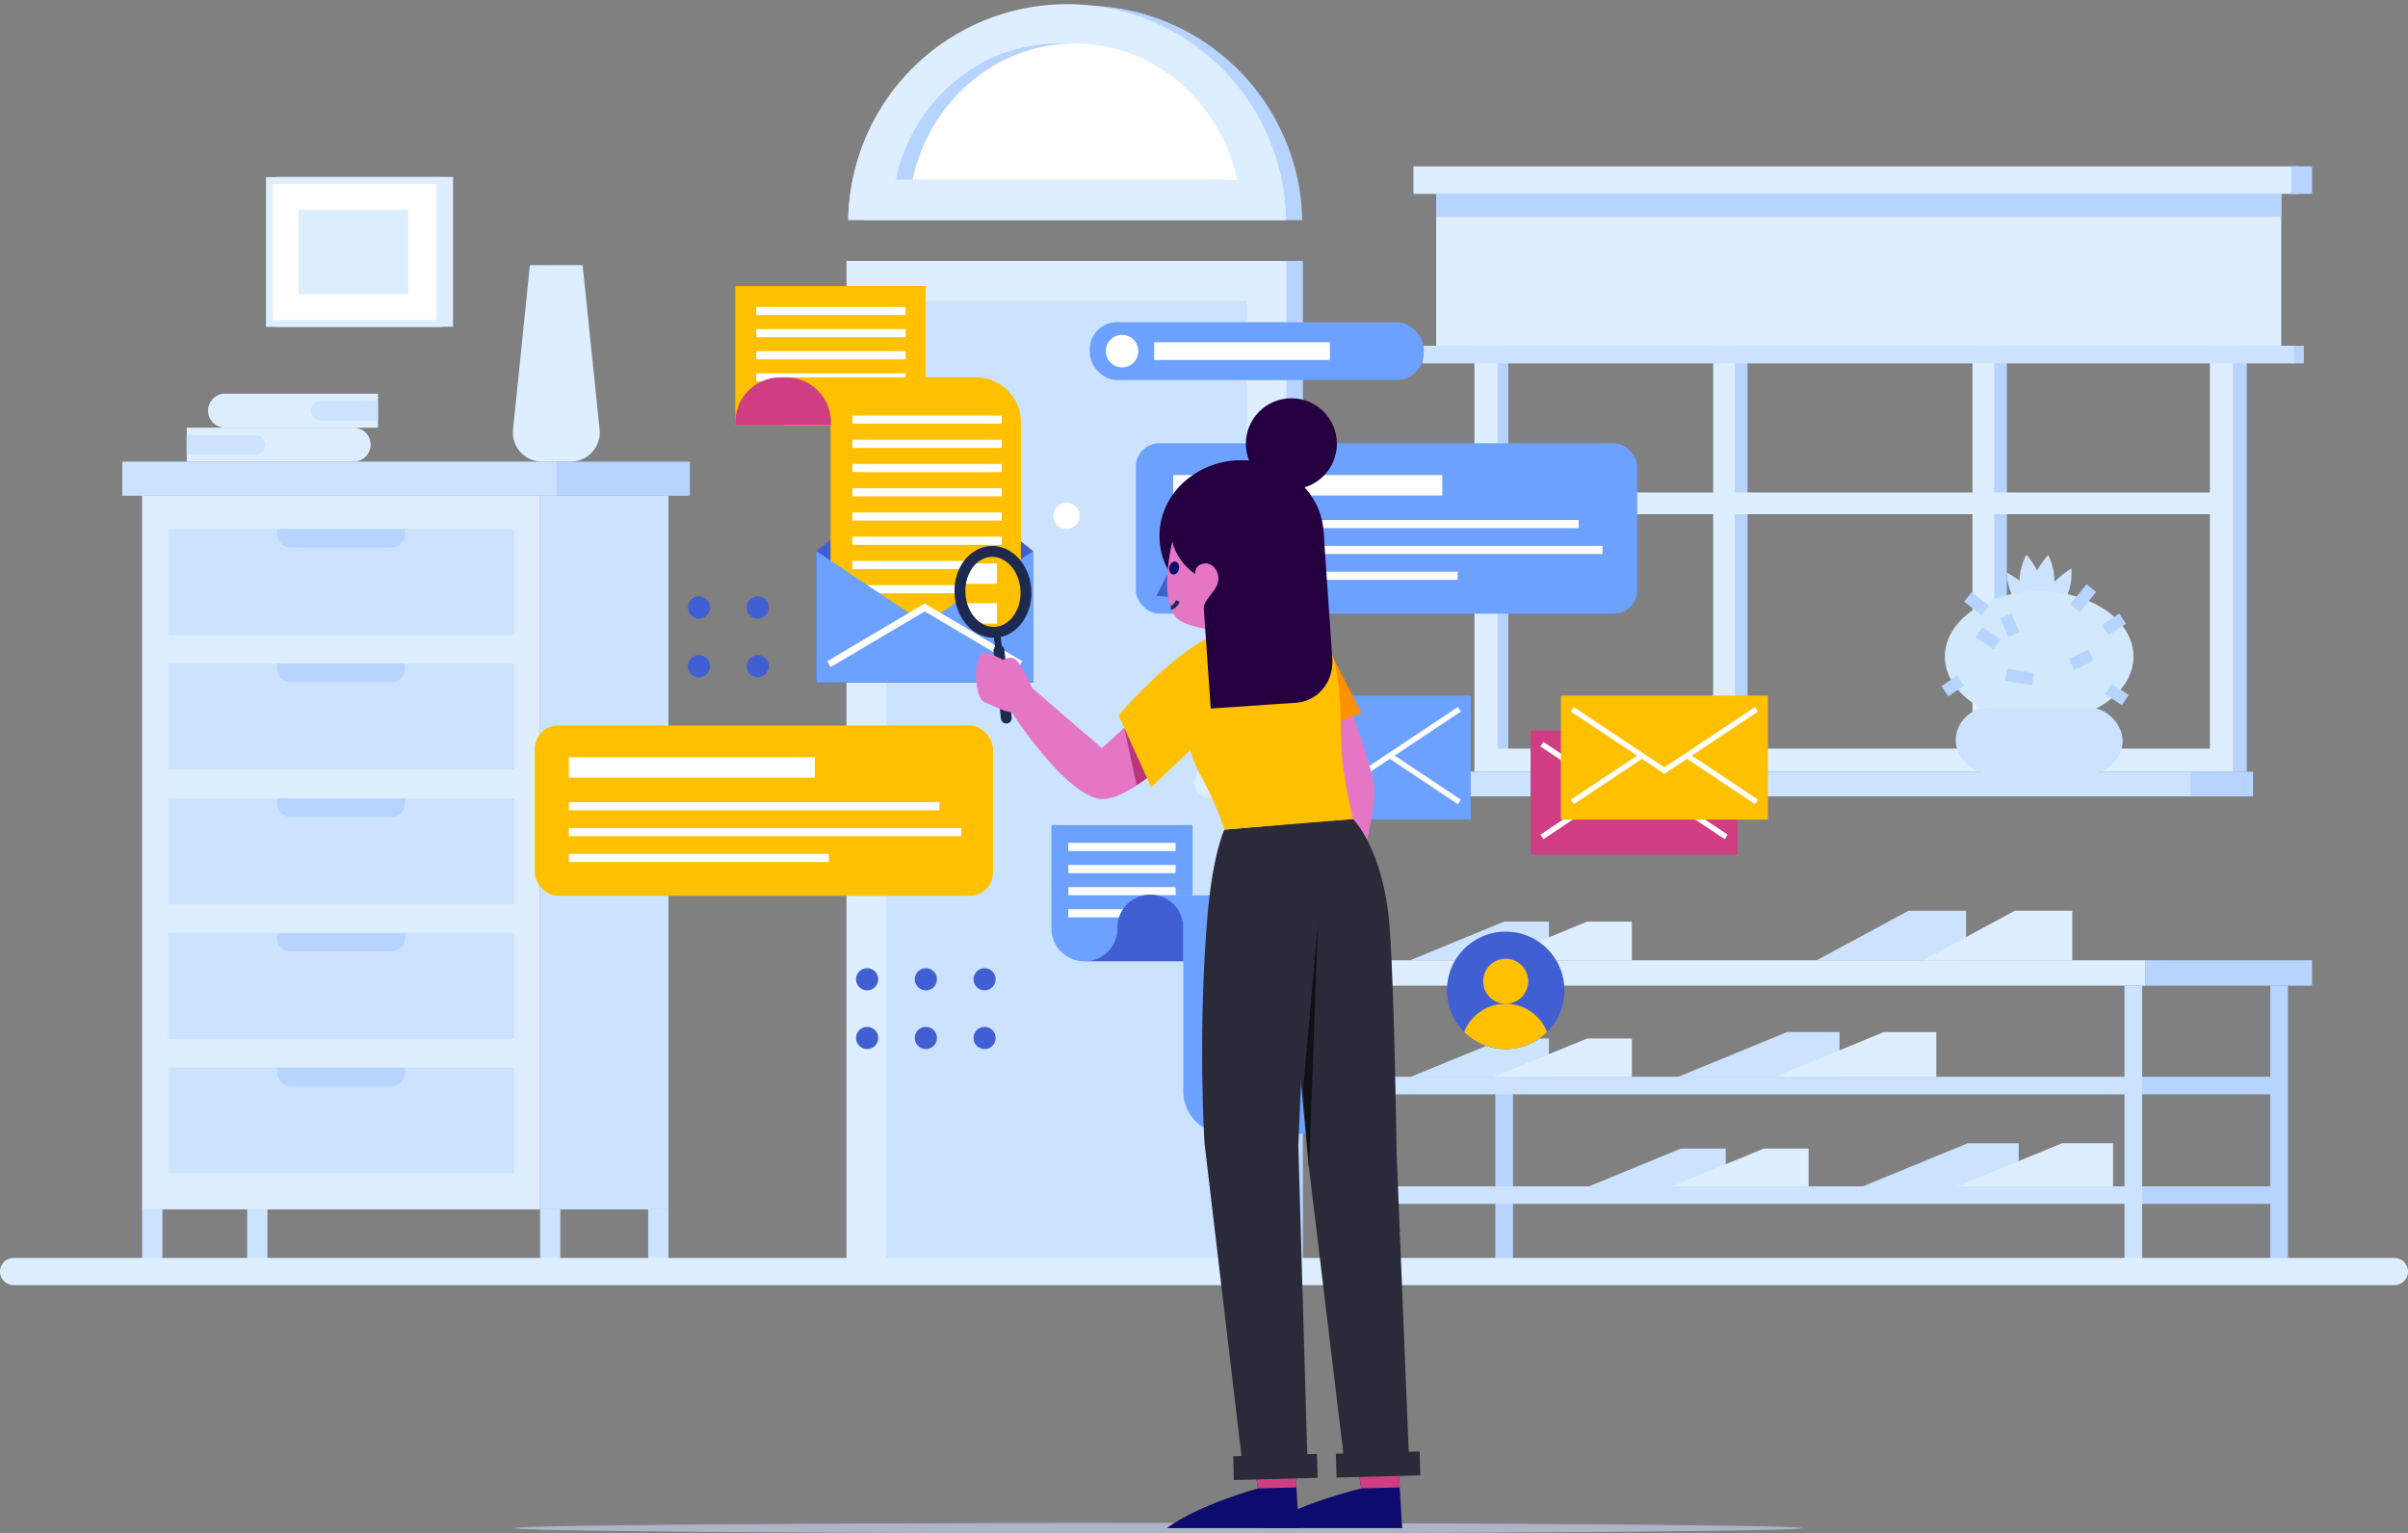 <svg xmlns="http://www.w3.org/2000/svg" viewBox="0 0 1771.38 1128.28"><rect x="0" y="0" width="1771.38" height="1128.28" fill="#808080" stroke="none"/><defs><style>.cls-1{fill:#cce3ff;}.cls-2,.cls-3{fill:#dceeff;}.cls-11,.cls-14,.cls-3,.cls-4,.cls-7{stroke:#dceeff;}.cls-10,.cls-11,.cls-13,.cls-14,.cls-17,.cls-20,.cls-21,.cls-22,.cls-23,.cls-25,.cls-28,.cls-29,.cls-3,.cls-34,.cls-4,.cls-7,.cls-8,.cls-9{stroke-miterlimit:10;}.cls-22,.cls-29,.cls-3,.cls-4{stroke-width:5px;}.cls-4,.cls-6{fill:#fff;}.cls-5{fill:#b6d4ff;}.cls-10,.cls-11,.cls-13,.cls-17,.cls-20,.cls-21,.cls-23,.cls-25,.cls-28,.cls-29,.cls-34,.cls-7,.cls-8,.cls-9{fill:none;}.cls-13,.cls-7{stroke-width:9px;}.cls-10,.cls-13,.cls-8{stroke:#b6d4ff;}.cls-23,.cls-8,.cls-9{stroke-width:13px;}.cls-9{stroke:#cce3ff;}.cls-10{stroke-width:18px;}.cls-11{stroke-width:16px;}.cls-12{fill:#d2e9fc;}.cls-14{fill:#ecf6ff;stroke-width:20px;}.cls-14,.cls-25,.cls-28,.cls-29{stroke-linecap:round;}.cls-15{fill:#405fd3;}.cls-16{fill:#ffc000;}.cls-17,.cls-20,.cls-21,.cls-22,.cls-23{stroke:#fff;}.cls-17{stroke-width:6px;}.cls-18{fill:#cf3e83;}.cls-19,.cls-22{fill:#6ca1ff;}.cls-20{stroke-width:4px;}.cls-21{stroke-width:15px;}.cls-24{fill:#afb3c6;}.cls-25{stroke:#515256;}.cls-25,.cls-34{stroke-width:3px;}.cls-26{fill:#e576c6;}.cls-27{fill:#ff9100;}.cls-28,.cls-29{stroke:#1d294f;}.cls-28{stroke-width:8px;}.cls-30{fill:#0d0b6d;}.cls-31{fill:#2b2a38;}.cls-32{fill:#240040;}.cls-33{fill:#101016;}.cls-34{stroke:#1c295e;}.cls-35{fill:#bc3579;}</style></defs><title>back and obj 28</title><g id="Back"><rect class="cls-1" x="104.56" y="889.89" width="14.89" height="42.11"/><rect class="cls-1" x="181.83" y="889.89" width="14.89" height="42.11"/><rect class="cls-1" x="397.3" y="889.89" width="14.89" height="42.11"/><rect class="cls-1" x="476.82" y="889.89" width="14.89" height="42.11"/><path class="cls-2" d="M328.48,330.17h0a12.5,12.5,0,0,1,12.5,12.5V455.14a0,0,0,0,1,0,0H316a0,0,0,0,1,0,0V342.67a12.5,12.5,0,0,1,12.5-12.5Z" transform="translate(-177.11 630.67) rotate(-90)"/><path class="cls-1" d="M366.3,368h0a7.24,7.24,0,0,1,7.24,7.24V417a.3.3,0,0,1-.3.3H359.36a.3.3,0,0,1-.3-.3V375.23A7.24,7.24,0,0,1,366.3,368Z" transform="translate(-139.28 668.49) rotate(-90)"/><path class="cls-2" d="M305.42,350h25a0,0,0,0,1,0,0V472.78a12.5,12.5,0,0,1-12.5,12.5h0a12.5,12.5,0,0,1-12.5-12.5V350A0,0,0,0,1,305.42,350Z" transform="translate(-212.66 645.11) rotate(-90)"/><path class="cls-1" d="M271.95,388.83h14.33a0,0,0,0,1,0,0v50.47a7.17,7.17,0,0,1-7.17,7.17h0a7.17,7.17,0,0,1-7.17-7.17V388.83A0,0,0,0,1,271.95,388.83Z" transform="translate(-251.47 606.31) rotate(-90)"/><rect class="cls-3" x="318.47" y="223.16" width="125.25" height="105.25" transform="translate(649.26 461.1) rotate(-180)"/><rect class="cls-4" x="311.1" y="223.3" width="125.25" height="105.25" transform="translate(634.53 461.39) rotate(-180)"/><rect class="cls-2" x="219.51" y="154.3" width="80.8" height="62.04"/><path class="cls-2" d="M490.33,406.47l12.41-120.93h38.8L554,406.47a21.49,21.49,0,0,1-21.38,23.68H511.71A21.49,21.49,0,0,1,490.33,406.47Z" transform="translate(-112.93 -90.46)"/><rect class="cls-2" x="104.56" y="364.77" width="292.73" height="525.12"/><rect class="cls-1" x="123.73" y="785.6" width="254.4" height="77.86"/><rect class="cls-1" x="123.73" y="686.53" width="254.4" height="77.86"/><rect class="cls-1" x="123.73" y="587.46" width="254.4" height="77.86"/><rect class="cls-1" x="123.73" y="488.39" width="254.4" height="77.86"/><rect class="cls-1" x="123.73" y="389.32" width="254.4" height="77.86"/><rect class="cls-1" x="397.3" y="364.77" width="94.41" height="525.12"/><rect class="cls-1" x="89.97" y="339.69" width="319.53" height="25.08"/><rect class="cls-5" x="409.5" y="339.69" width="98.01" height="25.08"/><path class="cls-5" d="M203.83,389.32H298a0,0,0,0,1,0,0v3.49a10.1,10.1,0,0,1-10.1,10.1h-74a10.1,10.1,0,0,1-10.1-10.1v-3.49A0,0,0,0,1,203.83,389.32Z"/><path class="cls-5" d="M203.83,488.39H298a0,0,0,0,1,0,0v3.49a10.1,10.1,0,0,1-10.1,10.1h-74a10.1,10.1,0,0,1-10.1-10.1v-3.49A0,0,0,0,1,203.83,488.39Z"/><path class="cls-5" d="M203.83,587.46H298a0,0,0,0,1,0,0V591a10.1,10.1,0,0,1-10.1,10.1h-74a10.1,10.1,0,0,1-10.1-10.1v-3.49a0,0,0,0,1,0,0Z"/><path class="cls-5" d="M203.83,686.53H298a0,0,0,0,1,0,0V690a10.1,10.1,0,0,1-10.1,10.1h-74a10.1,10.1,0,0,1-10.1-10.1v-3.49A0,0,0,0,1,203.83,686.53Z"/><path class="cls-5" d="M203.83,785.6H298a0,0,0,0,1,0,0v3.49a10.1,10.1,0,0,1-10.1,10.1h-74a10.1,10.1,0,0,1-10.1-10.1V785.6a0,0,0,0,1,0,0Z"/><rect class="cls-5" x="1056.27" y="282.46" width="15.12" height="743.62" transform="translate(2014.72 1218.08) rotate(180)"/><path class="cls-5" d="M1070.89,252.43a161,161,0,0,0-321.94,0Z" transform="translate(-112.93 -90.46)"/><rect class="cls-2" x="622.7" y="192" width="323.64" height="743.62"/><rect class="cls-1" x="651.99" y="221.54" width="265.06" height="714.08"/><path class="cls-2" d="M1058.89,251.43a161,161,0,0,0-321.94,0Z" transform="translate(-112.93 -90.46)"/><path class="cls-2" d="M1058.89,252.43a161,161,0,0,0-321.94,0Z" transform="translate(-112.93 -90.46)"/><path class="cls-5" d="M1010.66,222.77H771.84C784.21,165.33,833,122.46,891.25,122.46S998.29,165.33,1010.66,222.77Z" transform="translate(-112.93 -90.46)"/><path class="cls-6" d="M1023,222.77H784.18c12.37-57.44,61.13-100.31,119.41-100.31S1010.63,165.33,1023,222.77Z" transform="translate(-112.93 -90.46)"/><circle class="cls-6" cx="784.52" cy="379.54" r="9.69"/><circle class="cls-2" cx="889.99" cy="534.62" r="11.54"/><circle class="cls-2" cx="889.99" cy="575.62" r="11.54"/><line class="cls-7" x1="893.84" y1="534.62" x2="845.22" y2="534.62"/><line class="cls-8" x1="1106.48" y1="725.25" x2="1106.48" y2="935.36"/><line class="cls-8" x1="1676.56" y1="725.25" x2="1676.56" y2="935.36"/><polygon class="cls-1" points="1167.3 873.6 1236.48 845.15 1269.45 845.15 1269.45 873.6 1167.3 873.6"/><polygon class="cls-2" points="1228.3 873.6 1297.48 845.15 1330.45 845.15 1330.45 873.6 1228.3 873.6"/><polygon class="cls-1" points="1368.74 873.6 1447.46 841.23 1484.99 841.23 1484.99 873.6 1368.74 873.6"/><polygon class="cls-2" points="1438.16 873.6 1516.88 841.23 1554.4 841.23 1554.4 873.6 1438.16 873.6"/><polygon class="cls-1" points="1037.3 792.6 1106.48 764.15 1139.45 764.15 1139.45 792.6 1037.3 792.6"/><polygon class="cls-2" points="1098.3 792.6 1167.48 764.15 1200.45 764.15 1200.45 792.6 1098.3 792.6"/><polygon class="cls-1" points="1233.89 792.6 1314.67 759.38 1353.17 759.38 1353.17 792.6 1233.89 792.6"/><polygon class="cls-2" points="1305.12 792.6 1385.9 759.38 1424.4 759.38 1424.4 792.6 1305.12 792.6"/><rect class="cls-1" x="1002.23" y="792.32" width="561.48" height="12.93"/><rect class="cls-5" x="1563.71" y="792.32" width="116.06" height="12.93"/><rect class="cls-1" x="1002.23" y="872.94" width="561.48" height="12.93"/><rect class="cls-5" x="1563.71" y="872.94" width="116.06" height="12.93"/><rect class="cls-2" x="974.12" y="706.6" width="604.22" height="18.65"/><rect class="cls-5" x="1578.34" y="706.6" width="122.45" height="18.65"/><line class="cls-9" x1="1569.33" y1="725.25" x2="1569.33" y2="935.36"/><line class="cls-9" x1="1004.1" y1="725.25" x2="1004.1" y2="935.36"/><polygon class="cls-1" points="1037.3 706.6 1106.48 678.15 1139.45 678.15 1139.45 706.6 1037.3 706.6"/><polygon class="cls-2" points="1098.3 706.6 1167.48 678.15 1200.45 678.15 1200.45 706.6 1098.3 706.6"/><polygon class="cls-1" points="1336.36 706.6 1403.99 670.15 1446.24 670.15 1446.24 706.6 1336.36 706.6"/><polygon class="cls-2" points="1414.51 706.6 1482.15 670.15 1524.4 670.15 1524.4 706.6 1414.51 706.6"/><line class="cls-10" x1="1276.54" y1="182.11" x2="1276.54" y2="558.64"/><line class="cls-10" x1="1467.3" y1="182.11" x2="1467.3" y2="558.64"/><line class="cls-10" x1="1100.53" y1="182.11" x2="1100.53" y2="558.64"/><rect class="cls-5" x="1634.64" y="172.94" width="18.14" height="394.87"/><path class="cls-2" d="M1738.57,280.4V641.27h-524V280.4h524m17-17h-558V658.27h558V263.4Z" transform="translate(-112.93 -90.46)"/><rect class="cls-1" x="1068.31" y="567.81" width="543.55" height="18.19"/><rect class="cls-5" x="1611.86" y="567.81" width="45.55" height="18.19"/><line class="cls-11" x1="1268.25" y1="177.99" x2="1268.25" y2="562.76"/><line class="cls-11" x1="1459.01" y1="177.99" x2="1459.01" y2="562.76"/><line class="cls-11" x1="1094.09" y1="370.37" x2="1627.55" y2="370.37"/><rect class="cls-2" x="1039.77" y="122.41" width="651.06" height="20.25"/><rect class="cls-5" x="1685.39" y="122.41" width="15.4" height="20.25"/><rect class="cls-5" x="1685.19" y="254.39" width="9.57" height="13"/><rect class="cls-2" x="1056.47" y="142.65" width="621.68" height="111.73"/><rect class="cls-1" x="1046.37" y="254.39" width="640.96" height="13"/><rect class="cls-5" x="1056.47" y="142.65" width="621.68" height="16.99"/><path class="cls-1" d="M1615.5,522.42c2,13.43-4.73,24.89-4.73,24.89s-9.91-10.32-11.88-23.75,4.73-24.89,4.73-24.89S1613.53,509,1615.5,522.42Z" transform="translate(-112.93 -90.46)"/><path class="cls-1" d="M1612.62,531.2a43.47,43.47,0,0,1,8.5,24.42s-14.63-7.26-23.45-19.35a43.44,43.44,0,0,1-8.51-24.42S1603.79,519.11,1612.62,531.2Z" transform="translate(-112.93 -90.46)"/><path class="cls-1" d="M1623.7,523.88c-2.35,13.41-12.54,23.6-12.54,23.6s-6.39-11.54-4.05-25,12.54-23.59,12.54-23.59S1626,510.48,1623.7,523.88Z" transform="translate(-112.93 -90.46)"/><path class="cls-1" d="M1631.05,533.59c-7.39,12.53-21.12,20.56-21.12,20.56a41.73,41.73,0,0,1,5.62-24.81c7.39-12.52,21.12-20.55,21.12-20.55A41.7,41.7,0,0,1,1631.05,533.59Z" transform="translate(-112.93 -90.46)"/><ellipse class="cls-12" cx="1500.08" cy="483.1" rx="69.38" ry="48.06"/><rect class="cls-1" x="1438.69" y="520.88" width="122.77" height="47.9" rx="23.95"/><line class="cls-13" x1="1460.43" y1="449.19" x2="1447.65" y2="439.22"/><line class="cls-13" x1="1442.21" y1="500.75" x2="1430.7" y2="508.68"/><line class="cls-13" x1="1475.66" y1="496.43" x2="1495.52" y2="499.67"/><line class="cls-13" x1="1526.45" y1="447.56" x2="1538.44" y2="432.75"/><line class="cls-13" x1="1548.35" y1="463.69" x2="1561.46" y2="455.29"/><line class="cls-13" x1="1550.91" y1="507.05" x2="1563.38" y2="515.09"/><line class="cls-13" x1="1481.43" y1="467.01" x2="1475.49" y2="453.21"/><line class="cls-13" x1="1538.19" y1="482.05" x2="1523.93" y2="488.84"/><line class="cls-13" x1="1469.22" y1="474.16" x2="1455.64" y2="465.13"/><line class="cls-14" x1="1761.38" y1="935.62" x2="10" y2="935.62"/></g><g id="Man"><polygon class="cls-15" points="759.98 405.5 680.24 341.69 600.49 405.5 600.49 502.16 759.98 502.16 759.98 405.5"/><rect class="cls-16" x="540.93" y="210.46" width="140.06" height="102.41"/><line class="cls-17" x1="556.32" y1="228.85" x2="666.2" y2="228.85"/><line class="cls-17" x1="556.32" y1="245.13" x2="666.2" y2="245.13"/><line class="cls-17" x1="556.32" y1="261.4" x2="666.2" y2="261.4"/><line class="cls-17" x1="556.32" y1="277.67" x2="666.2" y2="277.67"/><rect class="cls-16" x="576.14" y="277.67" width="105.92" height="35.21"/><path class="cls-16" d="M611,277.67H718a33,33,0,0,1,33,33V466.9a0,0,0,0,1,0,0H611a0,0,0,0,1,0,0V277.67A0,0,0,0,1,611,277.67Z"/><path class="cls-18" d="M574,277.67h4.21a33.1,33.1,0,0,1,33.1,33.1v2.1a0,0,0,0,1,0,0H540.93a0,0,0,0,1,0,0v-2.1A33.1,33.1,0,0,1,574,277.67Z"/><line class="cls-17" x1="627" y1="308.75" x2="736.89" y2="308.75"/><line class="cls-17" x1="627" y1="326.58" x2="736.89" y2="326.58"/><line class="cls-17" x1="627" y1="344.41" x2="736.89" y2="344.41"/><line class="cls-17" x1="627" y1="362.24" x2="736.89" y2="362.24"/><line class="cls-17" x1="627" y1="380.07" x2="736.89" y2="380.07"/><line class="cls-17" x1="627" y1="397.9" x2="736.89" y2="397.9"/><line class="cls-17" x1="627" y1="415.73" x2="736.89" y2="415.73"/><line class="cls-17" x1="627" y1="433.56" x2="736.89" y2="433.56"/><path class="cls-19" d="M990.2,697.58v51.67h-31a24.27,24.27,0,0,0-24.28,24.28,24.27,24.27,0,0,1-48.54,0V697.58Z" transform="translate(-112.93 -90.46)"/><line class="cls-17" x1="785.87" y1="623.2" x2="864.81" y2="623.2"/><line class="cls-17" x1="785.87" y1="639.47" x2="864.81" y2="639.47"/><line class="cls-17" x1="785.87" y1="655.74" x2="864.81" y2="655.74"/><line class="cls-17" x1="785.87" y1="672.01" x2="864.81" y2="672.01"/><path class="cls-19" d="M1087.3,780V924.73h-72.68a31.18,31.18,0,0,1-31.19-31.18v-120a24.27,24.27,0,0,0-24.27-24.28h97.38A30.76,30.76,0,0,1,1087.3,780Z" transform="translate(-112.93 -90.46)"/><path class="cls-15" d="M983.43,773.53V797.8H910.61a24.27,24.27,0,0,0,24.27-24.27,24.28,24.28,0,1,1,48.55,0Z" transform="translate(-112.93 -90.46)"/><rect class="cls-19" x="929.65" y="511.83" width="152.25" height="91.27"/><line class="cls-20" x1="1022.35" y1="555.98" x2="1073.55" y2="590.06"/><polyline class="cls-20" points="1073.55 521.9 1005.77 567.01 938.01 521.9"/><rect class="cls-18" x="1125.93" y="537.56" width="152.25" height="91.27"/><line class="cls-20" x1="1134.29" y1="615.8" x2="1185.48" y2="581.71"/><line class="cls-20" x1="1218.63" y1="581.71" x2="1269.83" y2="615.8"/><polyline class="cls-20" points="1269.83 547.63 1202.06 592.74 1134.29 547.63"/><rect class="cls-19" x="835.59" y="326.18" width="368.77" height="125.33" rx="17.17"/><line class="cls-21" x1="863.04" y1="357.07" x2="1060.99" y2="357.07"/><line class="cls-17" x1="863.04" y1="385.62" x2="1161.28" y2="385.62"/><line class="cls-17" x1="863.04" y1="404.64" x2="1178.83" y2="404.64"/><line class="cls-17" x1="863.04" y1="423.66" x2="1072.27" y2="423.66"/><polygon class="cls-19" points="759.98 502.16 600.49 502.16 600.49 405.5 680.24 458.68 759.98 405.5 759.98 502.16"/><polyline class="cls-22" points="609.82 488.66 680.24 446.98 750.65 488.66"/><circle class="cls-15" cx="557.38" cy="490.19" r="8.16"/><circle class="cls-15" cx="514.18" cy="490.19" r="8.16"/><circle class="cls-15" cx="514.18" cy="446.99" r="8.16"/><circle class="cls-15" cx="557.38" cy="446.99" r="8.16"/><circle class="cls-15" cx="724.28" cy="763.77" r="8.16"/><circle class="cls-15" cx="681.08" cy="763.77" r="8.16"/><circle class="cls-15" cx="681.08" cy="720.57" r="8.16"/><circle class="cls-15" cx="724.28" cy="720.57" r="8.16"/><circle class="cls-15" cx="637.88" cy="763.77" r="8.16"/><circle class="cls-15" cx="637.88" cy="720.57" r="8.16"/><rect class="cls-16" x="393.39" y="533.82" width="337.06" height="125.33" rx="17.17"/><rect class="cls-19" x="801.66" y="237.07" width="245.68" height="42.56" rx="20.01"/><line class="cls-21" x1="418.47" y1="564.7" x2="599.4" y2="564.7"/><line class="cls-23" x1="849.03" y1="258.36" x2="978.29" y2="258.36"/><line class="cls-17" x1="418.47" y1="593.25" x2="691.06" y2="593.25"/><line class="cls-17" x1="418.47" y1="612.28" x2="707.11" y2="612.28"/><line class="cls-17" x1="418.47" y1="631.3" x2="609.71" y2="631.3"/><path class="cls-15" d="M1263.73,819.2a43.2,43.2,0,1,1-43.19-43.2A43.09,43.09,0,0,1,1263.73,819.2Z" transform="translate(-112.93 -90.46)"/><circle class="cls-16" cx="1107.61" cy="722.03" r="16.58"/><path class="cls-16" d="M1251,849.8a43.19,43.19,0,0,1-61,0,32.79,32.79,0,0,1,61,0Z" transform="translate(-112.93 -90.46)"/><rect class="cls-16" x="1148.27" y="511.83" width="152.25" height="91.27"/><line class="cls-20" x1="1156.62" y1="590.06" x2="1207.82" y2="555.98"/><line class="cls-20" x1="1240.96" y1="555.98" x2="1292.17" y2="590.06"/><polyline class="cls-20" points="1292.17 521.9 1224.39 567.01 1156.62 521.9"/><circle class="cls-6" cx="825.41" cy="258.36" r="11.94"/><ellipse class="cls-24" cx="851.92" cy="1124.44" rx="473.8" ry="3.85"/><line class="cls-25" x1="938.01" y1="590.06" x2="989.2" y2="555.98"/><path class="cls-26" d="M1098.37,775.24l-17-6.45,13.34-90.95-26.28-51.29L1103.74,605s19.14,49.48,20.1,65.8C1125.51,699.39,1098.37,775.24,1098.37,775.24Z" transform="translate(-112.93 -90.46)"/><polygon class="cls-27" points="1001.52 524.67 954.2 542.28 938.41 486.39 975.56 473.91 1001.52 524.67"/><line class="cls-28" x1="734.86" y1="478.68" x2="740.27" y2="528.39"/><line class="cls-29" x1="733.5" y1="467.56" x2="735.25" y2="482.22"/><ellipse class="cls-16" cx="843.37" cy="525.98" rx="24.29" ry="29.78" transform="translate(-140.81 -42.87) rotate(-3.18)"/><line class="cls-21" x1="710.76" y1="422.08" x2="733.4" y2="422.08"/><line class="cls-21" x1="711.39" y1="451.39" x2="733.4" y2="451.39"/><ellipse class="cls-28" cx="843.37" cy="525.98" rx="24.29" ry="29.78" transform="translate(-140.81 -42.87) rotate(-3.18)"/><path class="cls-30" d="M1041.25,1214.9h103.14l-3.69-60.75-29.71,10,3.28,21.54S1065.43,1197.33,1041.25,1214.9Z" transform="translate(-112.93 -90.46)"/><polygon class="cls-18" points="1028.44 1068.38 1029.64 1094.45 1001.34 1095.22 998.56 1077.33 1028.44 1068.38"/><path class="cls-30" d="M971.15,1214.9h97.25l-3.69-60.75-29.72,10,3.29,21.54S995.33,1197.33,971.15,1214.9Z" transform="translate(-112.93 -90.46)"/><polygon class="cls-18" points="952.45 1068.38 953.65 1094.45 925.35 1095.22 922.56 1077.33 952.45 1068.38"/><path class="cls-31" d="M1149.71,1170.66,1102,1167l-26.7-221.89-22.86-247.45,55.82-4.5s22.62,22,26.93,79.93c3.59,48.26,5.13,166.35,5.13,166.35Z" transform="translate(-112.93 -90.46)"/><path class="cls-26" d="M990,632.88s-47.94,51.7-70.53,45c-29.56-8.73-69.49-74.24-69.49-74.24l19.28-9.42L923.52,641l50-45.73Z" transform="translate(-112.93 -90.46)"/><path class="cls-31" d="M1074.79,1167.86l-47.43,3.89L999,931.59s-5.1-81.28,2.15-166.93c4-46.77,12.51-63.74,12.51-63.74l64.81-5.71-10.49,238Z" transform="translate(-112.93 -90.46)"/><path class="cls-16" d="M935.75,616.85l24,52.89,29-27.4s1.22,7.67,8.17,20.1a240,240,0,0,1,16.77,38.48l94.58-7.79s-7.18-29-8.41-50c-1.39-23.62,2.07-84.65-24.76-93.81-23.2-7.92-29.53.2-61.82,6.5C982.87,561.77,935.75,616.85,935.75,616.85Z" transform="translate(-112.93 -90.46)"/><rect class="cls-31" x="1020.38" y="1161.07" width="61.63" height="17.58" transform="translate(-143.45 -62.3) rotate(-1.51)"/><rect class="cls-31" x="1095.92" y="1159.22" width="61.63" height="17.58" transform="translate(-143.38 -60.3) rotate(-1.51)"/><path class="cls-32" d="M1086.67,484.37c.3,30.8-26.5,56-59.86,56.27-31,.26-56.81-21.13-60.5-48.9a51.32,51.32,0,0,1-.45-6.36c-.16-16.23,7.2-30.9,19.09-41.18a63,63,0,0,1,40.78-15.09C1059.08,428.84,1086.38,453.58,1086.67,484.37Z" transform="translate(-112.93 -90.46)"/><circle class="cls-32" cx="949.97" cy="326.54" r="33.48"/><polygon class="cls-15" points="861.38 417.01 850.64 438.55 861.78 439.2 861.38 417.01"/><path class="cls-26" d="M1012.1,555s-28.32-2.6-34.3-10.58c-16.82-22.48,5.27-82.76,5.27-82.76l65.29,39.21s10.48,54.27,10.3,54.32L1016.8,567Z" transform="translate(-112.93 -90.46)"/><ellipse class="cls-30" cx="976.69" cy="508.45" rx="4.82" ry="3.64" transform="translate(169.86 1272.94) rotate(-78.44)"/><path class="cls-32" d="M1052.78,506.25c-11.42,14.22-31.89,18.77-49.66,12.3a40.8,40.8,0,0,1-4.17-1.74,44.78,44.78,0,0,1-6.43-3.68c-19.49-13.35-24.13-38.07-10.34-55.23a38,38,0,0,1,4.32-4.54c14.59-13.05,38.33-14.42,56-2.35,19.31,13.22,24,37.6,10.72,54.74C1053.05,505.92,1052.91,506.08,1052.78,506.25Z" transform="translate(-112.93 -90.46)"/><path class="cls-32" d="M1066.63,607.53l-63.06,4.28-8.74-126.28,91.57-6.23,6.63,95.86C1094.2,592,1082.37,606.46,1066.63,607.53Z" transform="translate(-112.93 -90.46)"/><polygon class="cls-33" points="969.56 679 962.96 859.57 958.55 802.04 969.56 679"/><path class="cls-26" d="M993.64,519.06s-5.19-11.06,3.52-13.61c6.49-1.9,10.22,3.28,11.35,6.58,3.82,11.12-8.71,16.65-10.51,26.05" transform="translate(-112.93 -90.46)"/><path class="cls-34" d="M974.25,537.59s3.1-.12,5.1-4.92" transform="translate(-112.93 -90.46)"/><path class="cls-26" d="M872.91,597.77,870,592s-5-10.26-8-14.17c-4.85-6.36-11-1.76-11-1.76s-11.73-6.39-14.65-5.06c-8.06,3.68-6.65,33.42,1,36.23,5.92,2.17,9.59,4.93,17.23,6.89,3.24.83,7.43-.75,9.86-.6" transform="translate(-112.93 -90.46)"/><polygon class="cls-35" points="843.74 572.51 826.99 535.56 836.15 577.87 843.74 572.51"/></g></svg>